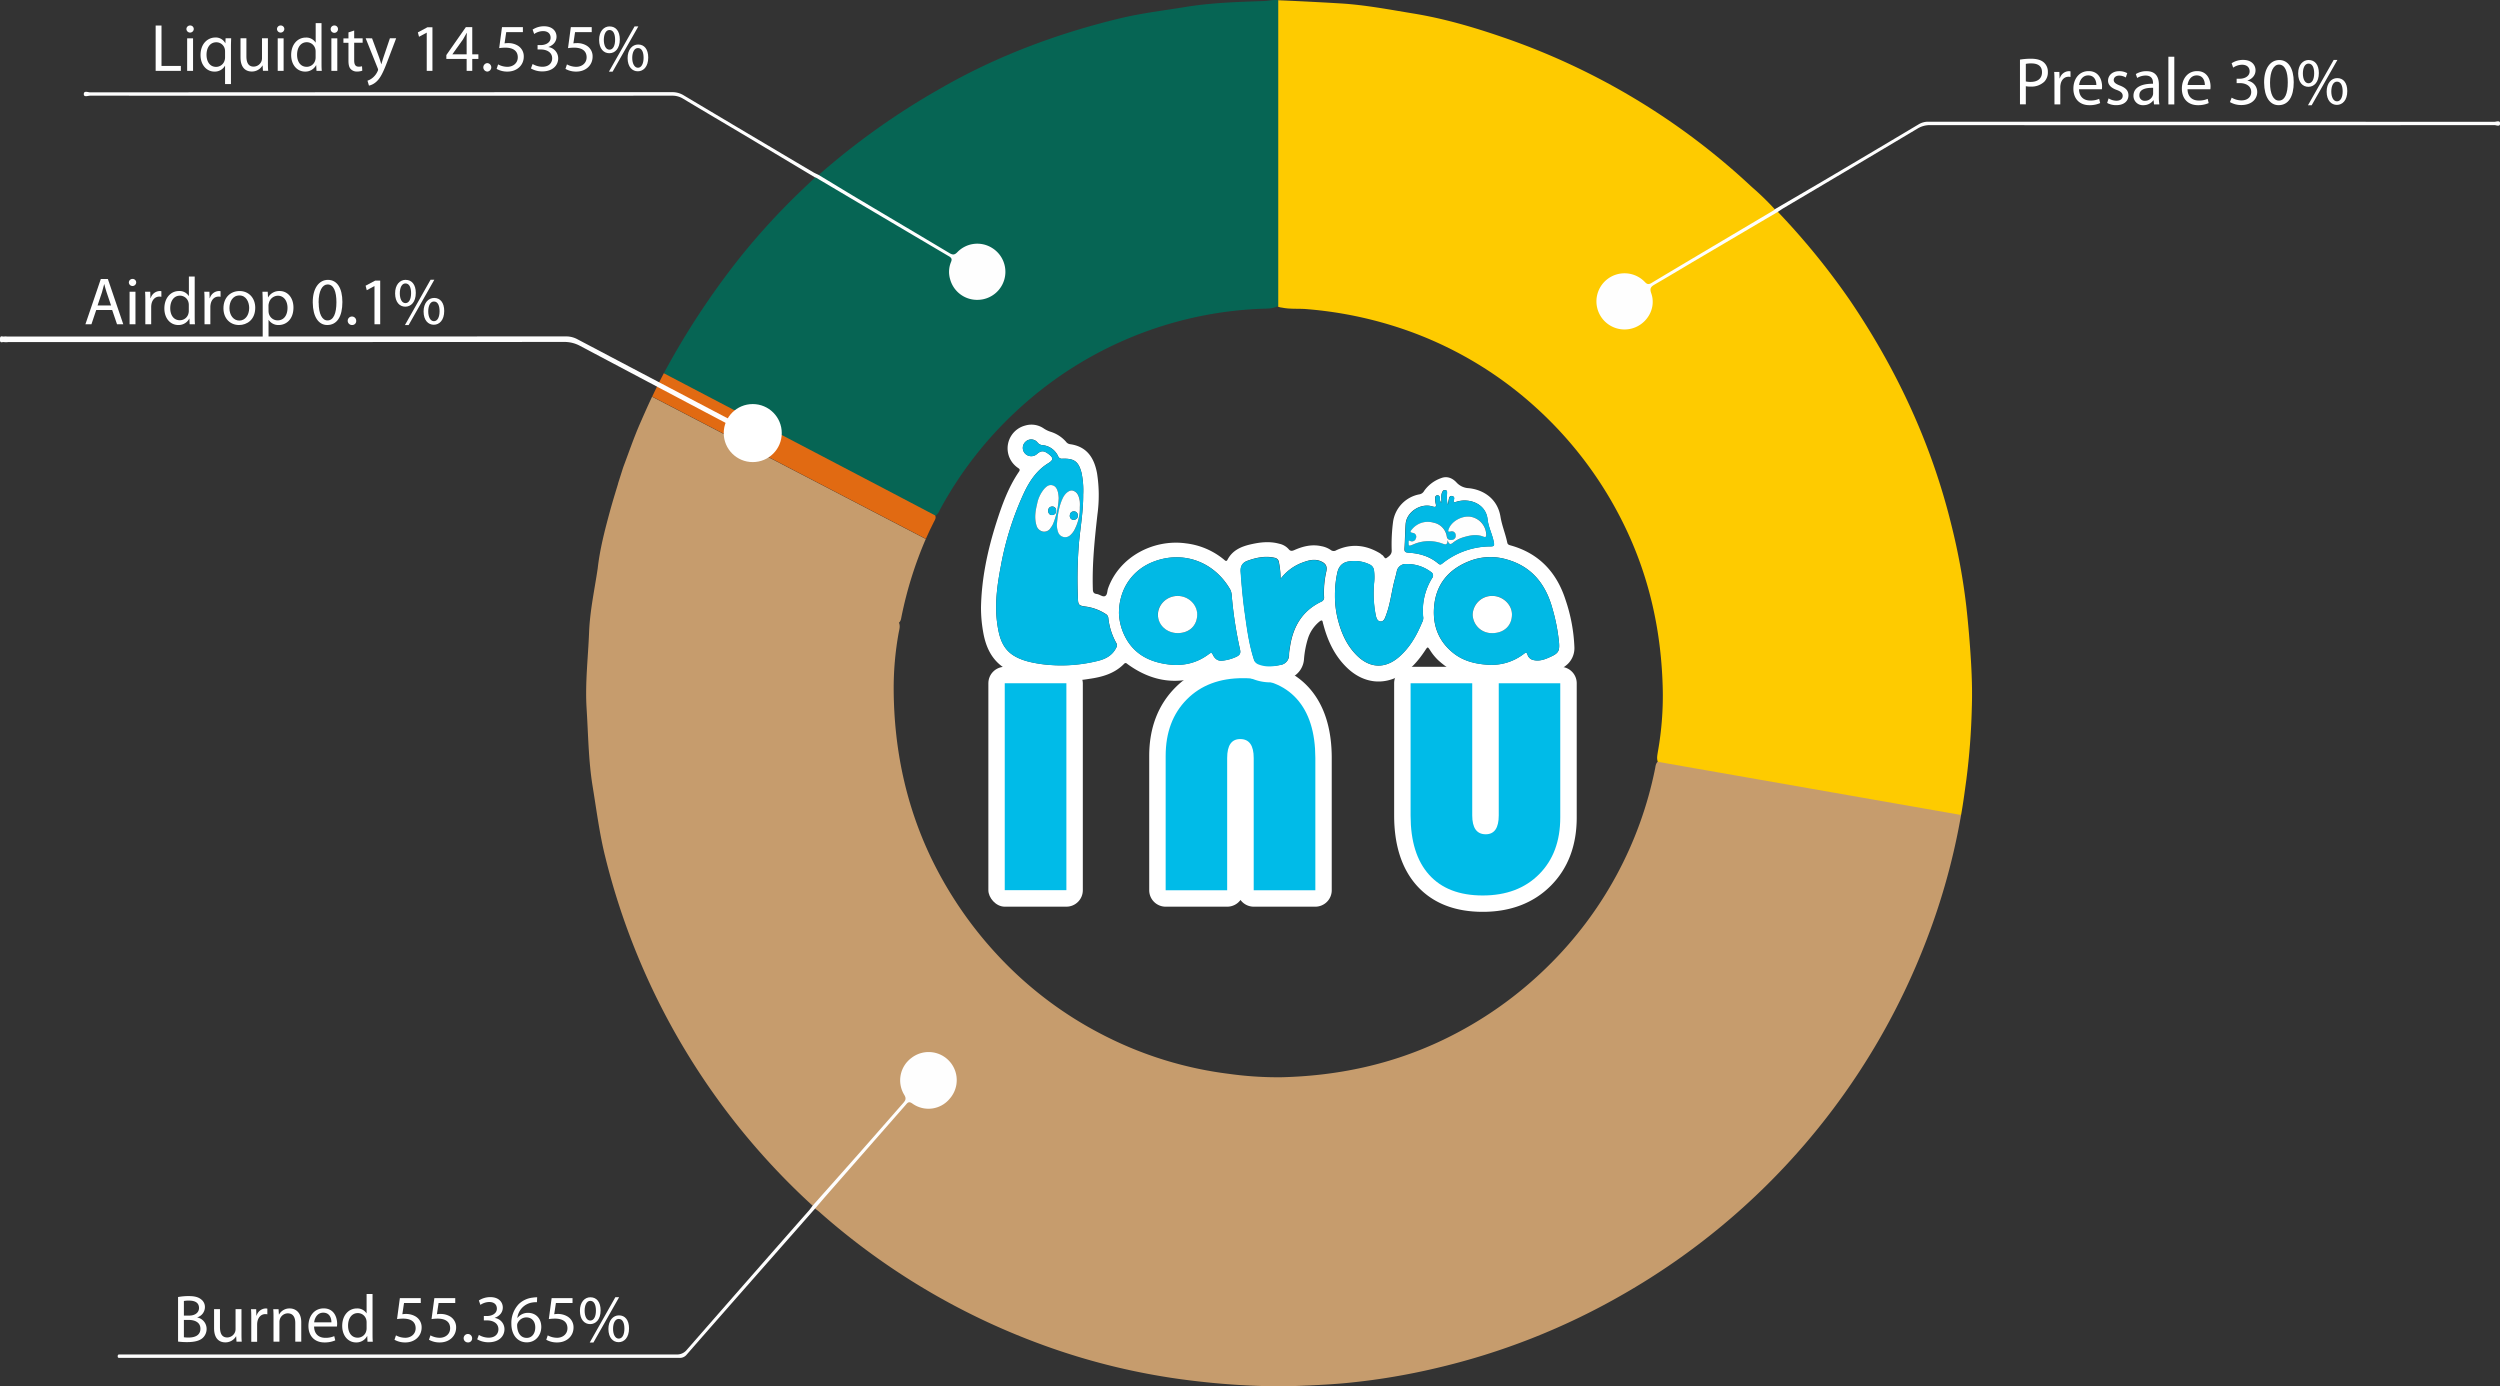 <svg id="Layer_1" data-name="Layer 1" xmlns="http://www.w3.org/2000/svg" viewBox="0 0 1135.71 629.74"><rect x="0" y="0" width="1135.71" height="629.74" fill="#333333" stroke="none"/><defs><style>.cls-1{fill:#c69c6d;}.cls-2{fill:#fecb00;}.cls-3{fill:#066554;}.cls-4{fill:#e16a12;}.cls-5{fill:#fefefe;}.cls-6{fill:#fff;}.cls-7{fill:#00bbe8;}.cls-8{fill:#01b9e5;}</style></defs><path class="cls-1" d="M1283.35,595.15a301.54,301.54,0,0,1-15.49,56.24,315,315,0,0,1-137.95,161.46,312,312,0,0,1-85.73,33.75A301.3,301.3,0,0,1,1006.1,853c-6.19.66-12.42,1-18.66,1.3-4.82.2-9.63.43-14.45.41a346.77,346.77,0,0,1-38.9-2.57,302.38,302.38,0,0,1-69.57-16.84,315.37,315.37,0,0,1-99.86-59.84c-.6-.53-1.27-1-1.9-1.48,0-1.71,1.34-2.7,2.3-3.78,9.62-10.82,19-21.82,28.67-32.63,3.15-3.53,6.33-7,9.32-10.72,1.41-1.74,2.66-2.12,4.76-.84,5.49,3.35,11.59,2.2,15.7-2.65a12,12,0,0,0-.15-15.31,12.35,12.35,0,0,0-14.9-2.89,12.08,12.08,0,0,0-5.82,14.18,4.48,4.48,0,0,0,.45,1.26c2.38,3.22.68,5.47-1.53,7.93-8.5,9.43-16.79,19-25.15,28.59-4.18,4.77-8.43,9.48-12.54,14.32-.56.66-1.17,1.39-2.23,1.23a317.67,317.67,0,0,1-94.28-158.71c-2.59-10.44-3.92-21.11-5.66-31.7-1.92-11.73-2-23.57-2.75-35.38-.74-11.63.68-23.12,1.12-34.67.38-9.8,2.48-19.37,3.91-29,1-8.88,3.25-17.51,5.59-26.1,1.13-4.16,2.41-8.28,3.66-12.4l0-.13,2.37-7.45c2.49-6.57,4.74-13.22,7.55-19.66,1.8-4.13,3.62-8.25,5.54-12.32l124.33,64.63A178.42,178.42,0,0,0,802,505c-.21,1-.27,2.08-1.17,2.78.7,1.55.15,3.14-.13,4.67a141.25,141.25,0,0,0-2.25,26.41c.24,26.43,5.52,51.79,17,75.78a178.7,178.7,0,0,0,31.05,45.1A172.56,172.56,0,0,0,893.4,695a170.7,170.7,0,0,0,57.39,17.76,160.71,160.71,0,0,0,23.78,1.54c25.59-.62,50.15-5.82,73.39-16.95a176.34,176.34,0,0,0,48-33.78A173.66,173.66,0,0,0,1144.36,574c.2-1.09.29-2.28,1.22-3.09l.07-.06a5.28,5.28,0,0,1,3.42-.13q41.72,7.29,83.41,14.64,23.22,4.08,46.45,8.17C1280.48,593.82,1282.2,593.74,1283.35,595.15Z" transform="translate(-392.46 -224.92)"/><path class="cls-2" d="M1283.35,595.15,1145.59,571c-.6-1.5-.22-3,0-4.49a144.46,144.46,0,0,0,2.25-27.74c-.5-26.51-6-51.88-17.82-75.85a176.23,176.23,0,0,0-39.18-52.29,172.42,172.42,0,0,0-59.39-35.67,180.94,180.94,0,0,0-45.27-9.6c-3.64-.33-7.33.07-11-.63-1-.2-2.2-.11-2.68-1.39a14.55,14.55,0,0,1-.31-4.26q0-64.59,0-129.18c0-1.65-.39-3.42.87-4.87q14.16.6,28.29,1.44c11.2.67,22.2,2.78,33.21,4.59,13.76,2.25,27.15,6.16,40.34,10.69a314.9,314.9,0,0,1,113.39,68.12A125,125,0,0,1,1198.73,320c-.09,1.45-1.35,1.8-2.3,2.35q-25.62,15.17-51.17,30.4a20.1,20.1,0,0,0-1.89,1c-1.81,1.34-3.2.77-4.7-.65A11.57,11.57,0,0,0,1127,350.3c-5.23,1.46-9.12,7-8.62,12.21a12.2,12.2,0,0,0,11.53,11.4c5.28.41,10.66-3.52,12.11-8.76a11.15,11.15,0,0,0-.16-7.11c-.82-2.15,0-3.31,1.78-4.35,10.8-6.31,21.54-12.74,32.3-19.11,7.16-4.24,14.26-8.56,21.48-12.66.83-.47,1.59-1.25,2.7-.75a328,328,0,0,1,32.67,40.09c21.33,31.46,37.19,65.4,46.22,102.41a288.7,288.7,0,0,1,6.7,36.6q1.44,13,2.19,26c.38,6.7.55,13.4.33,20.08a314.3,314.3,0,0,1-2.48,32.71C1285,584.46,1284.32,589.83,1283.35,595.15Z" transform="translate(-392.46 -224.92)"/><path class="cls-3" d="M973.15,225V363.89c-2.26,1.29-4.79,1.21-7.24,1.28A173.06,173.06,0,0,0,856,410a173.61,173.61,0,0,0-36.59,46.56,5.9,5.9,0,0,1-1.85,2.58c-1.16.31-2.08-.35-3-.83C796.49,449,778.49,439.46,760.47,430c-8.06-4.24-16.1-8.52-24.2-12.67-13.43-6.89-26.7-14.07-40.15-20.91-.87-.45-1.81-.83-2.1-1.92A353.83,353.83,0,0,1,728.53,342a312.09,312.09,0,0,1,26.68-29.28c2.5-2.42,5-4.79,7.58-7.18,1.08-.44,1.91.2,2.73.69q17.41,10.32,34.81,20.64c7.37,4.38,14.74,8.78,22.15,13.09,2.6,1.52,3.21,2.3,2.4,5.3a11.77,11.77,0,0,0,8,14.62,12.06,12.06,0,0,0,15-7.84c1.75-4.9-.33-10.51-5.11-13.78a11.68,11.68,0,0,0-14.38,1.21c-2.09,2.06-3.64,1.8-5.81.5-14.8-8.85-29.66-17.58-44.47-26.42-3.83-2.29-7.71-4.5-11.51-6.85-.89-.54-2.28-.76-2.25-2.28a331.62,331.62,0,0,1,55.13-39.2c25.63-14.78,53-25,81.7-31.95,9.78-2.35,19.75-3.54,29.65-5.16,11.81-1.94,23.72-2.31,35.64-2.71C968.71,225.32,970.91,224.71,973.15,225Z" transform="translate(-392.46 -224.92)"/><path class="cls-4" d="M816.68,462.06c-1.28,2.52-2.49,5.08-3.62,7.65L688.73,405.08c1.68-3.57,3.43-7.11,5.29-10.6l99.57,52.14q11.85,6.21,23.68,12.44C817.87,460.22,817.15,461.14,816.68,462.06Z" transform="translate(-392.46 -224.92)"/><path class="cls-5" d="M764.38,304.41c6,3.59,11.88,7.22,17.85,10.77,13.81,8.23,27.66,16.4,41.46,24.66,1.54.93,2.4,1,3.76-.45a12.6,12.6,0,0,1,15.31-2.06,12.74,12.74,0,0,1-6.42,23.81,12.66,12.66,0,0,1-12.27-9.43,11.72,11.72,0,0,1,.37-7.64c.5-1.15.5-1.89-.74-2.63q-30.35-17.9-60.65-35.88a.72.72,0,0,0-.26,0q-15.37-9.21-30.77-18.41c-9.73-5.8-19.51-11.54-29.22-17.38a9.25,9.25,0,0,0-5-1.38q-132.18.06-264.36,0c-1,0-2.88.8-2.91-.63-.05-1.83,1.92-.88,2.93-.88q132.18-.09,264.35-.1a9.84,9.84,0,0,1,5.28,1.47q29.43,17.56,58.94,35C762.77,303.68,763.59,304,764.38,304.41Z" transform="translate(-392.46 -224.92)"/><path class="cls-5" d="M761.64,772.62c6.93-7.81,13.89-15.61,20.8-23.44S796,733.72,802.79,726c1-1.17,1.49-2,.49-3.65a12.66,12.66,0,0,1,3.17-16.78A12.76,12.76,0,0,1,823.94,724a12.51,12.51,0,0,1-17.12,2.16c-1.65-1.13-2.18-.11-3,.8Q786,747.29,768.15,767.65c-1.82,2.08-3.6,4.19-5.4,6.28q-16.21,18.42-32.44,36.85-12.94,14.7-25.84,29.45a4,4,0,0,1-3.4,1.56q-126.44,0-252.86,0c-.53,0-1.07,0-1.61,0-.37,0-.66-.16-.67-.62s.06-.91.64-.94c.8,0,1.61,0,2.41,0q125.35,0,250.71,0a5.68,5.68,0,0,0,4.79-2.12q27.71-31.73,55.54-63.36C760.61,774.07,761.1,773.32,761.64,772.62Z" transform="translate(-392.46 -224.92)"/><path class="cls-5" d="M1200.11,321.17q-18.36,10.8-36.7,21.61c-6.39,3.77-12.73,7.61-19.15,11.32-1.75,1-2.5,1.72-1.66,4.08,2.15,6.08-1.13,12.74-7,15.33a12.76,12.76,0,1,1,3.78-20.8c1,1,1.61,1.79,3.29.78,18.47-11.07,37-22,55.52-33a3.68,3.68,0,0,0,.58-.54c8.46-4.95,16.94-9.87,25.39-14.86q19.94-11.77,39.83-23.64a8.38,8.38,0,0,1,4.53-1.24q128.54,0,257.09.05c.86,0,2.56-.85,2.6.71,0,1.72-1.7.79-2.54.79q-128.14.09-256.28,0a10.7,10.7,0,0,0-5.78,1.54q-30.46,18.17-61,36.22C1201.72,320.06,1200.92,320.63,1200.11,321.17Z" transform="translate(-392.46 -224.92)"/><rect class="cls-6" x="449" y="302.92" width="42.91" height="108.97" rx="7.47"/><path class="cls-7" d="M876.9,535.31v94h-28v-94Z" transform="translate(-392.46 -224.92)"/><path class="cls-6" d="M962,636.81a7.44,7.44,0,0,1-6-3.06,7.44,7.44,0,0,1-6,3.06H922a7.47,7.47,0,0,1-7.47-7.47v-61c0-12.7,4-23.12,11.78-31s18.22-11.84,30.89-11.84,22.82,4,29.9,11.84c6.87,7.63,10.35,18.38,10.35,31.93v60.07a7.47,7.47,0,0,1-7.47,7.47ZM954.27,567Z" transform="translate(-392.46 -224.92)"/><path class="cls-7" d="M922,629.34v-61q0-16,9.61-25.69T957.19,533q15.9,0,24.34,9.37T990,569.27v60.07H962V569.27q0-8.61-6.13-8.61-5.93,0-5.93,8.61v60.07Z" transform="translate(-392.46 -224.92)"/><path class="cls-6" d="M1066.06,639.15c-12.77,0-22.83-4-29.9-11.84-6.87-7.63-10.36-18.37-10.36-31.93V535.31a7.48,7.48,0,0,1,7.47-7.47h28a7.47,7.47,0,0,1,6,3.06,7.48,7.48,0,0,1,6-3.06h28a7.48,7.48,0,0,1,7.47,7.47v61c0,12.75-4,23.19-11.79,31S1078.72,639.15,1066.06,639.15Zm2.91-41.53Z" transform="translate(-392.46 -224.92)"/><path class="cls-7" d="M1101.26,535.31v61q0,16.13-9.61,25.77t-25.59,9.64q-15.91,0-24.35-9.37t-8.44-26.93V535.31h28v60q0,8.61,6.13,8.61,5.93,0,5.92-8.61v-60Z" transform="translate(-392.46 -224.92)"/><path class="cls-6" d="M838.11,500.93c.25-13.26,3-26.08,7-38.66,2.58-8.06,5.42-16,10.27-23.09.75-1.1-.07-1.4-.72-1.88a10.71,10.71,0,0,1,3.57-19.07,9.89,9.89,0,0,1,8.43,1.36,12.21,12.21,0,0,0,3.16,1.5,15.38,15.38,0,0,1,6.87,4.46,2.83,2.83,0,0,0,1.71,1.13c7.79,1,11.15,6.21,12.44,13.3a64.66,64.66,0,0,1,.15,18.79c-1.25,11.22-2.43,22.43-2.07,33.74,0,1.34.35,2.08,1.74,2.25s2.69,1.46,3.8.95.94-2.28,1.37-3.48c5.16-14.51,20.76-22.47,35.3-20.48a33.21,33.21,0,0,1,17.42,7.43c.47.4,1,1,1.53.05,2.2-4.26,6.12-6,10.47-7s8.69-1.51,13.08-.29a7.85,7.85,0,0,1,4.22,2.42c.9,1.13,1.72.84,2.75.39,3.9-1.71,7.91-2.66,12.18-1.7a11.08,11.08,0,0,1,4.22,1.72,2.17,2.17,0,0,0,2.55.1c6.85-3.17,13.47-2.39,19.84,1.42.35.21.61.56,1,.76.72.41,1.12,1.94,1.93,1.37,1.1-.77,2.42-1.59,2.37-3.43a78.41,78.41,0,0,1,.64-13.18,14.82,14.82,0,0,1,12-12.33,3,3,0,0,0,2.1-1.56,15.87,15.87,0,0,1,7.72-5.8c2.54-1,5-.13,6.9,1.9a8,8,0,0,0,5.62,2.67c6.34.64,13.06,4.5,14.44,13,.66,4,2.27,7.77,3.08,11.74.17.86.78,1.05,1.49,1.25,13,3.62,21,12.32,25,24.8a75.78,75.78,0,0,1,4,21.39,10,10,0,0,1-4.06,8.57A21.36,21.36,0,0,1,1089,532a2,2,0,0,1-.87-.11c-2.91-1.85-5.48-.23-8.26.57-12.71,3.61-24.19,1.34-34.1-7.65a24,24,0,0,1-3.65-4.51c-1.1-1.65-1.09-1.65-2.22.07-2.94,4.46-6.34,8.49-11,11.23-8.11,4.77-17,3.65-24.16-3-5.82-5.44-9.07-12.33-11.08-19.9a9.54,9.54,0,0,1-.26-1c-.2-1.27-.78-1-1.52-.43a16.38,16.38,0,0,0-5.26,7.77,42.65,42.65,0,0,0-1.76,9.15,10,10,0,0,1-6,8.67,21.81,21.81,0,0,1-17.16.56,6.64,6.64,0,0,1-3-1.83c-1.19-1.46-2.33-1.51-4.08-.86-4,1.5-8.19,2.23-12.32.19a2,2,0,0,0-1.84.2c-12.71,5.36-24.55,3.6-35.62-4.39-.57-.42-1-1-1.78-.19-4.31,4.39-9.89,5.94-15.73,6.77a79.73,79.73,0,0,1-19.7.76c-6.94-.73-13.77-2-19.62-6.16-5.58-4-7.94-9.84-9-16.38A62.93,62.93,0,0,1,838.11,500.93Zm46.43-51.34a38.05,38.05,0,0,0-.79-10c-1.4-5.37-3.66-6.41-8.6-6.3a1.81,1.81,0,0,1-2-1.13,8.73,8.73,0,0,0-6.79-5,3.19,3.19,0,0,1-2.62-1.29,3.66,3.66,0,0,0-5.34-.32,3.75,3.75,0,0,0-.32,5.35,3.88,3.88,0,0,0,5.37.34c1.91-1.67,3.1-1.72,5.17-.2,2.51,1.83,2.51,2.8,0,4.35-5.15,3.16-8.37,8-10.88,13.24a137.44,137.44,0,0,0-10.58,33.28c-1.73,9-3,18.07-1.52,27.3.86,5.51,2.41,10.57,7.53,13.64,3.62,2.18,7.73,3,11.84,3.67a68.7,68.7,0,0,0,26.06-1.37c3.55-.84,6.73-2.44,8.46-6a1.86,1.86,0,0,0,.12-2,29.77,29.77,0,0,1-3.69-11.49,2.29,2.29,0,0,0-1.16-1.81,22.17,22.17,0,0,0-9.47-3.44c-2.55-.37-3.06-.73-3.15-3.1a199.58,199.58,0,0,1,.45-25.88C883.3,464.2,884.61,457,884.54,449.59ZM1100.72,517a84.6,84.6,0,0,0-3-15.54c-3-11.08-9.34-19.22-20.89-22.43a26,26,0,0,0-16.28.56c-9.94,3.71-15.95,10.74-16.66,21.54-.52,7.91,2,14.78,8.23,20,4.72,4,10.4,5.42,16.42,5.76a23.93,23.93,0,0,0,16.1-4.9c.84-.63,1.37-.92,1.75.35a3.5,3.5,0,0,0,2.77,2.43c2.72.62,5.23-.36,7.61-1.46C1100.4,521.72,1101,520.66,1100.72,517Zm-199.94-13.5a25.38,25.38,0,0,0,2.43,9.91c3.29,6.95,8.83,10.94,16.26,12.65,8.08,1.85,15.58,1,22.31-4.15.81-.61,1.18-.61,1.64.39.94,2,2.48,3,4.44,2.71a20.43,20.43,0,0,0,6.23-1.76c1.56-.74,2.1-1.55,1.67-3.35a182.39,182.39,0,0,1-3.57-22.41c-.18-1.67-.05-3.4-1-5C943.93,480.08,930,475,916.79,480,907.05,483.58,900.79,492.38,900.78,503.53Zm98.13-8.35a43.25,43.25,0,0,0,1.43,11.67c1.56,5.91,4,11.36,8.42,15.78,6,6,13,6.26,19.36.66,4.83-4.24,7.89-9.67,10.31-15.51a4.36,4.36,0,0,0,.58-2.18,28.09,28.09,0,0,1,4-18,1.86,1.86,0,0,0-.54-2.84,17.91,17.91,0,0,0-11.14-3.57,4.12,4.12,0,0,0-4.39,3.51c-.37,1.72-.88,3.4-1.29,5.11-1.14,4.79-1.73,9.71-3.45,14.35-.51,1.37-1,3.24-2.64,3.12s-2-2.14-2.28-3.6a51.54,51.54,0,0,1-.59-14,23.48,23.48,0,0,0-.06-5.62,3.36,3.36,0,0,0-1.84-2.6,15.58,15.58,0,0,0-8.52-1.57c-3.51.18-5.61,1.88-6.34,5.39A46.28,46.28,0,0,0,998.91,495.18Zm-24.69-7.3a40,40,0,0,0-.73-7.47,2.35,2.35,0,0,0-1.86-2.06c-4.29-1-8.39-.13-12.41,1.32-2.32.84-3.3,2.45-3.11,5,.45,6.22,1,12.41,1.86,18.58,1,7.08,1.91,14.19,4.12,21.05a3.41,3.41,0,0,0,2.11,2.38c3.26,1.28,6.57,1,9.87.32a4.51,4.51,0,0,0,4-4.81,21.55,21.55,0,0,1,.38-3c1.3-9.32,5.46-16.71,14.26-20.93a2,2,0,0,0,1.26-2.21,42.22,42.22,0,0,1,1-11.37c.58-2.42-.18-3.81-2.49-4.79-2.79-1.18-5.44-.45-8,.49A22,22,0,0,0,974.22,487.88Zm73-34.44a3.39,3.39,0,0,1-.7-2.25c0-.66-.29-1.22-1-1.25s-1.16.55-1.15,1.27a11.76,11.76,0,0,0,.26,2.44c.36,1.43.2,1.87-1.46,1.35-5.38-1.67-11.8,2.57-12.17,8-.26,3.68-.29,7.38-.52,11.07-.09,1.41.25,1.83,1.77,1.93,4.93.3,9.59,1.6,13.46,4.86.84.71,1.26.6,2,0a35.1,35.1,0,0,1,21.92-7.7c1.52,0,1.68-.41,1.43-1.81-.64-3.6-2.45-6.84-2.85-10.51-.81-7.24-8.42-9.73-14-8-1.22.38-1.7.52-1.25-1,.21-.7.11-1.31-.71-1.52a1.16,1.16,0,0,0-1.55,1c-.23,1-.38,2-.57,3.06a14.24,14.24,0,0,1-.34-5.24c0-.62.19-1.37-.71-1.55s-1.21.36-1.54,1.08C1046.91,450.24,1047.43,451.84,1047.22,453.44Z" transform="translate(-392.46 -224.92)"/><path class="cls-8" d="M884.54,449.59c.07,7.36-1.24,14.61-1.93,21.92a199.58,199.58,0,0,0-.45,25.88c.09,2.37.6,2.73,3.15,3.1a22.17,22.17,0,0,1,9.47,3.44,2.29,2.29,0,0,1,1.16,1.81,29.77,29.77,0,0,0,3.69,11.49,1.86,1.86,0,0,1-.12,2c-1.73,3.53-4.91,5.13-8.46,6A68.7,68.7,0,0,1,865,526.54c-4.11-.62-8.22-1.49-11.84-3.67-5.12-3.07-6.67-8.13-7.53-13.64-1.44-9.23-.21-18.29,1.52-27.3a137.44,137.44,0,0,1,10.58-33.28c2.51-5.28,5.73-10.08,10.88-13.24,2.52-1.55,2.52-2.52,0-4.35-2.07-1.52-3.26-1.47-5.17.2a3.88,3.88,0,0,1-5.37-.34,3.75,3.75,0,0,1,.32-5.35,3.66,3.66,0,0,1,5.34.32,3.19,3.19,0,0,0,2.62,1.29,8.73,8.73,0,0,1,6.79,5,1.81,1.81,0,0,0,2,1.13c4.94-.11,7.2.93,8.6,6.3A38.05,38.05,0,0,1,884.54,449.59Zm-11.13,1.61a17.6,17.6,0,0,0-.35-2.69c-.38-1.36-.92-2.72-2.52-3.11s-2.68.54-3.67,1.59a14.91,14.91,0,0,0-3.27,6.91c-.76,3.15-1.27,6.33-.34,9.55a3.84,3.84,0,0,0,3.13,3,3.4,3.4,0,0,0,3.39-1.74,8.49,8.49,0,0,0,1.09-1.79A35.83,35.83,0,0,0,873.41,451.2Zm9.6,4.12a15.37,15.37,0,0,0,0-2.8c-.36-2-.85-4-3.09-4.72-1.4-.45-3.42,1-4.55,3.26-1.75,3.57-2.31,7.46-2.68,11.37a9.38,9.38,0,0,0,.43,4,3.39,3.39,0,0,0,5.65,1.54,8.79,8.79,0,0,0,2.14-3A21,21,0,0,0,883,455.32Z" transform="translate(-392.46 -224.92)"/><path class="cls-8" d="M1100.72,517c.24,3.63-.32,4.69-3.92,6.35-2.38,1.1-4.89,2.08-7.61,1.46a3.5,3.5,0,0,1-2.77-2.43c-.38-1.27-.91-1-1.75-.35a23.93,23.93,0,0,1-16.1,4.9c-6-.34-11.7-1.75-16.42-5.76-6.18-5.26-8.75-12.13-8.23-20,.71-10.8,6.72-17.83,16.66-21.54a26,26,0,0,1,16.28-.56c11.55,3.21,17.84,11.35,20.89,22.43A84.6,84.6,0,0,1,1100.72,517Zm-30.25-4.49c5.32,0,8.9-3.49,8.84-8.56,0-4.48-4.21-8.36-8.94-8.34a8.8,8.8,0,0,0-8.91,8.55A8.65,8.65,0,0,0,1070.47,512.54Z" transform="translate(-392.46 -224.92)"/><path class="cls-8" d="M900.78,503.53c0-11.15,6.27-19.95,16-23.58,13.23-4.92,27.14.13,34.44,12.61.91,1.56.78,3.29,1,5a182.39,182.39,0,0,0,3.57,22.41c.43,1.8-.11,2.61-1.67,3.35a20.43,20.43,0,0,1-6.23,1.76c-2,.27-3.5-.66-4.44-2.71-.46-1-.83-1-1.64-.39-6.73,5.12-14.23,6-22.31,4.15-7.43-1.71-13-5.7-16.26-12.65A25.38,25.38,0,0,1,900.78,503.53Zm26.71,9c5.33,0,8.87-3.47,8.81-8.58-.06-4.51-4.19-8.35-8.95-8.32s-9,4-8.9,8.57S922.5,512.56,927.49,512.54Z" transform="translate(-392.46 -224.92)"/><path class="cls-8" d="M998.91,495.18a46.28,46.28,0,0,1,1.07-9.95c.73-3.51,2.83-5.21,6.34-5.39a15.58,15.58,0,0,1,8.52,1.57,3.36,3.36,0,0,1,1.84,2.6,23.48,23.48,0,0,1,.06,5.62,51.54,51.54,0,0,0,.59,14c.28,1.46.54,3.48,2.28,3.6s2.13-1.75,2.64-3.12c1.72-4.64,2.31-9.56,3.45-14.35.41-1.71.92-3.39,1.29-5.11a4.12,4.12,0,0,1,4.39-3.51,17.91,17.91,0,0,1,11.14,3.57,1.86,1.86,0,0,1,.54,2.84,28.09,28.09,0,0,0-4,18,4.36,4.36,0,0,1-.58,2.18c-2.42,5.84-5.48,11.27-10.31,15.51-6.38,5.6-13.39,5.33-19.36-.66-4.39-4.42-6.86-9.87-8.42-15.78A43.25,43.25,0,0,1,998.91,495.18Z" transform="translate(-392.46 -224.92)"/><path class="cls-8" d="M974.22,487.88a22,22,0,0,1,10.16-7.44c2.61-.94,5.26-1.67,8-.49,2.31,1,3.07,2.37,2.49,4.79a42.22,42.22,0,0,0-1,11.37,2,2,0,0,1-1.26,2.21c-8.8,4.22-13,11.61-14.26,20.93a21.55,21.55,0,0,0-.38,3,4.51,4.51,0,0,1-4,4.81c-3.3.71-6.61,1-9.87-.32a3.41,3.41,0,0,1-2.11-2.38c-2.21-6.86-3.13-14-4.12-21.05-.86-6.17-1.41-12.36-1.86-18.58-.19-2.58.79-4.19,3.11-5,4-1.45,8.12-2.28,12.41-1.32a2.35,2.35,0,0,1,1.86,2.06A40,40,0,0,1,974.22,487.88Z" transform="translate(-392.46 -224.92)"/><path class="cls-8" d="M1047.22,453.44c.21-1.6-.31-3.2.41-4.75.33-.72.67-1.26,1.54-1.08s.73.93.71,1.55a14.24,14.24,0,0,0,.34,5.24c.19-1,.34-2,.57-3.06a1.16,1.16,0,0,1,1.55-1c.82.21.92.82.71,1.52-.45,1.48,0,1.34,1.25,1,5.57-1.73,13.18.76,14,8,.4,3.67,2.21,6.91,2.85,10.51.25,1.4.09,1.78-1.43,1.81a35.1,35.1,0,0,0-21.92,7.7c-.78.63-1.2.74-2,0-3.87-3.26-8.53-4.56-13.46-4.86-1.52-.1-1.86-.52-1.77-1.93.23-3.69.26-7.39.52-11.07.37-5.43,6.79-9.67,12.17-8,1.66.52,1.82.08,1.46-1.35a11.76,11.76,0,0,1-.26-2.44c0-.72.37-1.31,1.15-1.27s1,.59,1,1.25A3.39,3.39,0,0,0,1047.22,453.44Zm2.86,16.83c.72,2.41,1.58,1.93,2.65,1.08a13.65,13.65,0,0,1,4.63-2.37c3-.9,5.94-1.49,9-.29,1.28.5,1.37-.14,1.31-1.15a8.54,8.54,0,0,0-7.08-7.86c-3.94-.59-8.59,2-9.9,5.49-.35.95-.55,1.54.95,1.17a1.75,1.75,0,0,1,2.19,1.74,1.81,1.81,0,0,1-1.5,2.07c-1.12.18-2.28,0-2.56-1.45a7.49,7.49,0,0,0-6-6.33,9.22,9.22,0,0,0-9.83,3.05c-.64.73-1.18,1.35.48,1.6a1.72,1.72,0,0,1,1.32,2.44,1.84,1.84,0,0,1-2.33,1.32c-.31-.06-.58-.49-.94-.12-.08,2.45-.06,2.48,2.12,1.57a17.62,17.62,0,0,1,13.23-.36C1049,472.31,1049.94,472.85,1050.08,470.27Z" transform="translate(-392.46 -224.92)"/><path class="cls-5" d="M873.41,451.2a35.83,35.83,0,0,1-2.54,11.69,8.49,8.49,0,0,1-1.09,1.79,3.4,3.4,0,0,1-3.39,1.74,3.84,3.84,0,0,1-3.13-3c-.93-3.22-.42-6.4.34-9.55a14.91,14.91,0,0,1,3.27-6.91c1-1.05,2.08-2,3.67-1.59s2.14,1.75,2.52,3.11A17.6,17.6,0,0,1,873.41,451.2Zm-4.83,5.87c.18,1,.65,1.88,1.88,1.8a1.8,1.8,0,0,0,1.79-2,1.73,1.73,0,0,0-1.88-1.85C869.2,455.1,868.66,455.88,868.58,457.07Z" transform="translate(-392.46 -224.92)"/><path class="cls-5" d="M883,455.32a21,21,0,0,1-2.13,9.67,8.79,8.79,0,0,1-2.14,3,3.39,3.39,0,0,1-5.65-1.54,9.38,9.38,0,0,1-.43-4c.37-3.91.93-7.8,2.68-11.37,1.13-2.3,3.15-3.71,4.55-3.26,2.24.72,2.73,2.73,3.09,4.72A15.37,15.37,0,0,1,883,455.32Zm-4.58,4.05c.18.95.65,1.76,1.91,1.68a1.77,1.77,0,0,0,1.75-2,1.72,1.72,0,0,0-1.89-1.82C879,457.31,878.49,458.1,878.43,459.37Z" transform="translate(-392.46 -224.92)"/><path class="cls-6" d="M1070.47,512.54a8.65,8.65,0,0,1-9-8.35,8.8,8.8,0,0,1,8.91-8.55c4.73,0,8.89,3.86,8.94,8.34C1079.37,509.05,1075.79,512.51,1070.47,512.54Z" transform="translate(-392.46 -224.92)"/><path class="cls-6" d="M927.49,512.54c-5,0-9-3.66-9-8.33s4.06-8.54,8.9-8.57,8.89,3.81,8.95,8.32C936.36,509.07,932.82,512.51,927.49,512.54Z" transform="translate(-392.46 -224.92)"/><path class="cls-5" d="M1050.08,470.27c-.14,2.58-1.08,2-2.32,1.6a17.62,17.62,0,0,0-13.23.36c-2.18.91-2.2.88-2.12-1.57.36-.37.63.06.94.12a1.84,1.84,0,0,0,2.33-1.32,1.72,1.72,0,0,0-1.32-2.44c-1.66-.25-1.12-.87-.48-1.6a9.22,9.22,0,0,1,9.83-3.05,7.49,7.49,0,0,1,6,6.33c.28,1.48,1.44,1.63,2.56,1.45a1.81,1.81,0,0,0,1.5-2.07,1.75,1.75,0,0,0-2.19-1.74c-1.5.37-1.3-.22-.95-1.17,1.31-3.5,6-6.08,9.9-5.49a8.54,8.54,0,0,1,7.08,7.86c.06,1,0,1.65-1.31,1.15-3-1.2-6-.61-9,.29a13.65,13.65,0,0,0-4.63,2.37C1051.66,472.2,1050.8,472.68,1050.08,470.27Z" transform="translate(-392.46 -224.92)"/><path class="cls-8" d="M868.58,457.07c.08-1.19.62-2,1.79-2a1.73,1.73,0,0,1,1.88,1.85,1.8,1.8,0,0,1-1.79,2C869.23,459,868.76,458.09,868.58,457.07Z" transform="translate(-392.46 -224.92)"/><path class="cls-8" d="M878.43,459.37c.06-1.27.6-2.06,1.77-2.13a1.72,1.72,0,0,1,1.89,1.82,1.77,1.77,0,0,1-1.75,2C879.08,461.13,878.61,460.32,878.43,459.37Z" transform="translate(-392.46 -224.92)"/><path class="cls-6" d="M473.35,814.14a26,26,0,0,1,4.85-.43c2.65,0,4.36.46,5.64,1.5a4.3,4.3,0,0,1,1.71,3.63,4.88,4.88,0,0,1-3.48,4.52v.06a5.31,5.31,0,0,1,4.25,5.16,5.58,5.58,0,0,1-1.74,4.12c-1.44,1.31-3.76,1.92-7.11,1.92a31.52,31.52,0,0,1-4.12-.24Zm2.65,8.43h2.41c2.81,0,4.46-1.47,4.46-3.45,0-2.41-1.83-3.36-4.52-3.36a11.61,11.61,0,0,0-2.35.18Zm0,9.85a14.44,14.44,0,0,0,2.23.12c2.75,0,5.28-1,5.28-4,0-2.81-2.41-4-5.31-4H476Z" transform="translate(-392.46 -224.92)"/><path class="cls-6" d="M502.16,830.41c0,1.52,0,2.87.12,4H499.9l-.15-2.41h-.07a5.54,5.54,0,0,1-4.88,2.74c-2.32,0-5.09-1.28-5.09-6.47v-8.63h2.68v8.17c0,2.81.86,4.7,3.3,4.7a3.88,3.88,0,0,0,3.54-2.44,3.93,3.93,0,0,0,.24-1.37v-9.06h2.69Z" transform="translate(-392.46 -224.92)"/><path class="cls-6" d="M506.61,824.27c0-1.74,0-3.23-.12-4.6h2.35l.09,2.9h.12a4.44,4.44,0,0,1,4.09-3.24,3,3,0,0,1,.77.09V822a3.6,3.6,0,0,0-.92-.1c-1.89,0-3.23,1.44-3.6,3.45a7.8,7.8,0,0,0-.12,1.25v7.88h-2.66Z" transform="translate(-392.46 -224.92)"/><path class="cls-6" d="M516.71,823.66c0-1.52,0-2.77-.12-4H519l.16,2.44h.06a5.42,5.42,0,0,1,4.88-2.78c2,0,5.22,1.22,5.22,6.29v8.82H526.6v-8.52c0-2.38-.88-4.36-3.42-4.36a3.83,3.83,0,0,0-3.6,2.74,4,4,0,0,0-.18,1.26v8.88h-2.69Z" transform="translate(-392.46 -224.92)"/><path class="cls-6" d="M535.15,827.54c.06,3.63,2.38,5.13,5.06,5.13a9.61,9.61,0,0,0,4.09-.77l.46,1.93a12,12,0,0,1-4.91.94c-4.55,0-7.27-3-7.27-7.47s2.63-8,6.93-8c4.82,0,6.11,4.24,6.11,7a9.94,9.94,0,0,1-.1,1.25Zm7.87-1.92c0-1.71-.7-4.37-3.72-4.37-2.72,0-3.91,2.5-4.12,4.37Z" transform="translate(-392.46 -224.92)"/><path class="cls-6" d="M561.7,812.77v17.85c0,1.31,0,2.81.12,3.82h-2.41l-.12-2.57h-.06a5.48,5.48,0,0,1-5,2.9c-3.57,0-6.31-3-6.31-7.51,0-4.91,3-7.93,6.62-7.93a4.93,4.93,0,0,1,4.45,2.26H559v-8.82ZM559,825.68a4.77,4.77,0,0,0-.12-1.13,3.94,3.94,0,0,0-3.87-3.11c-2.78,0-4.43,2.44-4.43,5.7,0,3,1.47,5.47,4.37,5.47a4,4,0,0,0,3.93-3.21,4.7,4.7,0,0,0,.12-1.16Z" transform="translate(-392.46 -224.92)"/><path class="cls-6" d="M583.61,816.86H576l-.76,5.1a9.51,9.51,0,0,1,1.62-.13,8.41,8.41,0,0,1,4.27,1.07A5.66,5.66,0,0,1,584,828c0,3.87-3.08,6.77-7.39,6.77a9.73,9.73,0,0,1-4.94-1.22l.67-2a8.88,8.88,0,0,0,4.24,1.1c2.54,0,4.7-1.65,4.7-4.31s-1.74-4.39-5.7-4.39a20.88,20.88,0,0,0-2.75.21l1.28-9.52h9.49Z" transform="translate(-392.46 -224.92)"/><path class="cls-6" d="M599.27,816.86H591.7l-.76,5.1a9.42,9.42,0,0,1,1.62-.13,8.41,8.41,0,0,1,4.27,1.07,5.68,5.68,0,0,1,2.84,5.1c0,3.87-3.09,6.77-7.39,6.77a9.67,9.67,0,0,1-4.94-1.22l.67-2a8.84,8.84,0,0,0,4.24,1.1c2.53,0,4.7-1.65,4.7-4.31s-1.74-4.39-5.71-4.39a20.71,20.71,0,0,0-2.74.21l1.28-9.52h9.49Z" transform="translate(-392.46 -224.92)"/><path class="cls-6" d="M605.07,834.77a1.92,1.92,0,1,1,1.86-1.92,1.79,1.79,0,0,1-1.86,1.92Z" transform="translate(-392.46 -224.92)"/><path class="cls-6" d="M610,831.35a9,9,0,0,0,4.4,1.26c3.45,0,4.51-2.2,4.48-3.85,0-2.78-2.53-4-5.12-4h-1.5v-2h1.5c2,0,4.42-1,4.42-3.36,0-1.59-1-3-3.48-3a7.33,7.33,0,0,0-4,1.31l-.7-2a9.46,9.46,0,0,1,5.19-1.53c3.91,0,5.68,2.32,5.68,4.74,0,2-1.22,3.78-3.66,4.66v.06a5.17,5.17,0,0,1,4.42,5.1c0,3.18-2.47,5.95-7.23,5.95a10.11,10.11,0,0,1-5.16-1.34Z" transform="translate(-392.46 -224.92)"/><path class="cls-6" d="M636.38,816.49a9.81,9.81,0,0,0-2,.12,8.07,8.07,0,0,0-6.9,7h.09a5.91,5.91,0,0,1,4.79-2.28c3.51,0,6,2.53,6,6.4,0,3.64-2.47,7-6.59,7s-7-3.29-7-8.45a12.47,12.47,0,0,1,3.36-8.94,10.74,10.74,0,0,1,6.35-2.93,13.25,13.25,0,0,1,2-.16Zm-4.61,16.21c2.29,0,3.85-1.93,3.85-4.76s-1.62-4.55-4.09-4.55a4.44,4.44,0,0,0-3.85,2.44,2.32,2.32,0,0,0-.3,1.19c.06,3.27,1.55,5.68,4.36,5.68Z" transform="translate(-392.46 -224.92)"/><path class="cls-6" d="M652.55,816.86H645l-.77,5.1a9.51,9.51,0,0,1,1.62-.13,8.39,8.39,0,0,1,4.27,1.07A5.66,5.66,0,0,1,653,828c0,3.87-3.08,6.77-7.38,6.77a9.74,9.74,0,0,1-5-1.22l.67-2a8.92,8.92,0,0,0,4.25,1.1c2.53,0,4.7-1.65,4.7-4.31s-1.74-4.39-5.71-4.39a20.88,20.88,0,0,0-2.75.21l1.28-9.52h9.49Z" transform="translate(-392.46 -224.92)"/><path class="cls-6" d="M660.73,814.26c2.75,0,4.58,2.14,4.58,5.92,0,4.19-2.19,6.26-4.76,6.26s-4.61-2-4.64-6,2.17-6.2,4.79-6.2Zm-.15,1.62c-1.65,0-2.53,2-2.53,4.49s.88,4.45,2.56,4.45,2.57-1.89,2.57-4.51c0-2.41-.71-4.43-2.57-4.43Zm-.21,18.92L672,814.23h1.71L662.05,834.8Zm13.3-12.33c2.75,0,4.55,2.14,4.55,5.92,0,4.19-2.2,6.26-4.73,6.26s-4.61-2-4.64-5.95,2.17-6.23,4.79-6.23Zm-.15,1.62c-1.65,0-2.56,2-2.56,4.49s.94,4.45,2.59,4.45,2.57-1.89,2.57-4.51c0-2.41-.71-4.43-2.57-4.43Z" transform="translate(-392.46 -224.92)"/><path class="cls-6" d="M436.17,365.76,434,372.23h-2.74l7-20.57h3.2l7,20.57h-2.84l-2.2-6.47Zm6.74-2.07-2-5.92c-.46-1.35-.76-2.57-1.07-3.76h-.06c-.3,1.22-.64,2.48-1,3.73l-2,5.95Z" transform="translate(-392.46 -224.92)"/><path class="cls-6" d="M454.33,353.31a1.67,1.67,0,0,1-3.33,0,1.64,1.64,0,0,1,1.68-1.68A1.6,1.6,0,0,1,454.33,353.31Zm-3,18.92V357.46H454v14.77Z" transform="translate(-392.46 -224.92)"/><path class="cls-6" d="M458.48,362.07c0-1.74,0-3.24-.12-4.61h2.35l.09,2.9h.12a4.43,4.43,0,0,1,4.09-3.23,2.88,2.88,0,0,1,.76.09v2.53a4.06,4.06,0,0,0-.91-.09c-1.89,0-3.24,1.43-3.6,3.45a7.58,7.58,0,0,0-.12,1.25v7.87h-2.66Z" transform="translate(-392.46 -224.92)"/><path class="cls-6" d="M480.91,350.56v17.86c0,1.31,0,2.81.12,3.81h-2.41l-.12-2.56h-.06a5.46,5.46,0,0,1-5,2.9c-3.57,0-6.31-3-6.31-7.51,0-4.91,3-7.93,6.62-7.93a4.92,4.92,0,0,1,4.45,2.25h.07v-8.82Zm-2.68,12.91a4.41,4.41,0,0,0-.13-1.13,4,4,0,0,0-3.87-3.11c-2.78,0-4.43,2.44-4.43,5.71,0,3,1.47,5.46,4.37,5.46a4,4,0,0,0,3.93-3.2,4.34,4.34,0,0,0,.13-1.16Z" transform="translate(-392.46 -224.92)"/><path class="cls-6" d="M485.37,362.07c0-1.74,0-3.24-.12-4.61h2.35l.09,2.9h.12a4.43,4.43,0,0,1,4.09-3.23,2.93,2.93,0,0,1,.76.09v2.53a4.06,4.06,0,0,0-.91-.09c-1.9,0-3.24,1.43-3.6,3.45a6.58,6.58,0,0,0-.13,1.25v7.87h-2.65Z" transform="translate(-392.46 -224.92)"/><path class="cls-6" d="M508.41,364.72c0,5.47-3.78,7.85-7.36,7.85-4,0-7.08-2.93-7.08-7.6,0-4.94,3.24-7.84,7.33-7.84S508.41,360.21,508.41,364.72Zm-11.72.16c0,3.23,1.86,5.67,4.49,5.67s4.48-2.41,4.48-5.73c0-2.51-1.25-5.68-4.42-5.68S496.69,362.07,496.69,364.88Z" transform="translate(-392.46 -224.92)"/><path class="cls-6" d="M511.8,362.28c0-1.89-.06-3.41-.12-4.82h2.41l.12,2.54h.06a5.79,5.79,0,0,1,5.25-2.87c3.57,0,6.25,3,6.25,7.5,0,5.31-3.23,7.94-6.71,7.94a5.21,5.21,0,0,1-4.55-2.32h-.06v8H511.8Zm2.65,3.94a5.35,5.35,0,0,0,.13,1.1,4.13,4.13,0,0,0,4,3.14c2.84,0,4.49-2.32,4.49-5.7,0-3-1.56-5.5-4.4-5.5a4.27,4.27,0,0,0-4.05,3.33,4,4,0,0,0-.19,1.1Z" transform="translate(-392.46 -224.92)"/><path class="cls-6" d="M548,362.1c0,6.74-2.5,10.47-6.89,10.47-3.88,0-6.5-3.63-6.57-10.19s2.87-10.32,6.9-10.32C545.58,352.06,548,355.78,548,362.1Zm-10.77.31c0,5.15,1.59,8.08,4,8.08,2.74,0,4.06-3.2,4.06-8.27,0-4.88-1.25-8.08-4-8.08C538.9,354.14,537.19,357,537.19,362.41Z" transform="translate(-392.46 -224.92)"/><path class="cls-6" d="M552.42,372.57a1.93,1.93,0,1,1,1.86-1.92,1.79,1.79,0,0,1-1.86,1.92Z" transform="translate(-392.46 -224.92)"/><path class="cls-6" d="M562.58,354.9h-.06l-3.45,1.86-.52-2.05,4.34-2.31h2.29v19.83h-2.6Z" transform="translate(-392.46 -224.92)"/><path class="cls-6" d="M576.77,352.06c2.75,0,4.58,2.14,4.58,5.92,0,4.18-2.2,6.26-4.76,6.26s-4.61-2-4.64-6,2.17-6.2,4.79-6.2Zm-.15,1.62c-1.65,0-2.53,2-2.53,4.48s.88,4.46,2.56,4.46,2.56-1.89,2.56-4.52c0-2.41-.7-4.42-2.56-4.42Zm-.21,18.92L588.06,352h1.71L578.09,372.6Zm13.3-12.33c2.75,0,4.55,2.14,4.55,5.92,0,4.18-2.2,6.26-4.73,6.26s-4.61-2-4.64-5.95,2.17-6.23,4.79-6.23Zm-.15,1.62c-1.65,0-2.56,2-2.56,4.48s.94,4.46,2.59,4.46,2.56-1.89,2.56-4.52c0-2.41-.7-4.42-2.56-4.42Z" transform="translate(-392.46 -224.92)"/><path class="cls-6" d="M463.17,236.53h2.66v18.34h8.79v2.23H463.17Z" transform="translate(-392.46 -224.92)"/><path class="cls-6" d="M480.48,238.18a1.67,1.67,0,0,1-3.33,0,1.63,1.63,0,0,1,1.68-1.68A1.59,1.59,0,0,1,480.48,238.18Zm-3,18.92V242.33h2.68V257.1Z" transform="translate(-392.46 -224.92)"/><path class="cls-6" d="M494.7,254.81h-.06a5.26,5.26,0,0,1-4.82,2.63c-3.45,0-6.26-3-6.26-7.48,0-5.52,3.57-8,6.68-8a4.85,4.85,0,0,1,4.55,2.57h.06l.09-2.23h2.54c-.06,1.25-.1,2.53-.1,4.06v16.75H494.7Zm0-6.5a4.72,4.72,0,0,0-.12-1.13,3.92,3.92,0,0,0-3.85-3.05c-2.78,0-4.45,2.35-4.45,5.68,0,2.93,1.4,5.49,4.36,5.49a4,4,0,0,0,3.85-2.93,4.57,4.57,0,0,0,.21-1.28Z" transform="translate(-392.46 -224.92)"/><path class="cls-6" d="M514.17,253.07c0,1.53,0,2.87.12,4h-2.38l-.15-2.41h-.06a5.56,5.56,0,0,1-4.88,2.75c-2.32,0-5.1-1.29-5.1-6.47v-8.64h2.68v8.18c0,2.81.86,4.7,3.3,4.7a3.88,3.88,0,0,0,3.54-2.44,4,4,0,0,0,.24-1.38v-9.06h2.69Z" transform="translate(-392.46 -224.92)"/><path class="cls-6" d="M521.62,238.18a1.67,1.67,0,0,1-3.33,0A1.63,1.63,0,0,1,520,236.5,1.59,1.59,0,0,1,521.62,238.18Zm-3,18.92V242.33h2.68V257.1Z" transform="translate(-392.46 -224.92)"/><path class="cls-6" d="M538.52,235.43v17.86c0,1.31,0,2.8.13,3.81h-2.41l-.13-2.56h-.06a5.47,5.47,0,0,1-5,2.9c-3.57,0-6.32-3-6.32-7.51,0-4.91,3-7.94,6.62-7.94a4.94,4.94,0,0,1,4.46,2.26h.06v-8.82Zm-2.68,12.91a4.88,4.88,0,0,0-.12-1.13,4,4,0,0,0-3.88-3.11c-2.78,0-4.42,2.44-4.42,5.71,0,3,1.46,5.46,4.36,5.46a4,4,0,0,0,3.94-3.2,4.8,4.8,0,0,0,.12-1.16Z" transform="translate(-392.46 -224.92)"/><path class="cls-6" d="M546,238.18a1.66,1.66,0,0,1-3.32,0,1.63,1.63,0,0,1,1.67-1.68A1.59,1.59,0,0,1,546,238.18Zm-3,18.92V242.33h2.69V257.1Z" transform="translate(-392.46 -224.92)"/><path class="cls-6" d="M553.36,238.79v3.54h3.84v2h-3.84v8c0,1.83.52,2.87,2,2.87a5.15,5.15,0,0,0,1.56-.18l.12,2a6.53,6.53,0,0,1-2.38.4,3.75,3.75,0,0,1-2.9-1.16c-.76-.8-1-2.11-1-3.85v-8.05h-2.29v-2h2.29v-2.72Z" transform="translate(-392.46 -224.92)"/><path class="cls-6" d="M561.48,242.33l3.23,8.73c.34,1,.7,2.13.95,3h.06c.27-.89.58-2,.94-3.08l2.93-8.67h2.84l-4,10.53c-1.92,5.06-3.23,7.66-5.06,9.25a7.32,7.32,0,0,1-3.3,1.73l-.67-2.25a7.08,7.08,0,0,0,2.35-1.32,8.11,8.11,0,0,0,2.26-3,1.87,1.87,0,0,0,.21-.64,2.42,2.42,0,0,0-.18-.7l-5.46-13.61Z" transform="translate(-392.46 -224.92)"/><path class="cls-6" d="M586.32,239.77h-.06l-3.45,1.86-.52-2,4.33-2.32h2.29V257.1h-2.59Z" transform="translate(-392.46 -224.92)"/><path class="cls-6" d="M604.45,257.1v-5.4h-9.22v-1.77l8.85-12.67H607v12.33h2.78v2.11H607v5.4Zm0-7.51V243c0-1,0-2.07.09-3.11h-.09c-.61,1.16-1.1,2-1.65,2.93L598,249.53v.06Z" transform="translate(-392.46 -224.92)"/><path class="cls-6" d="M613.79,257.44a1.93,1.93,0,0,1,.06-3.85,1.93,1.93,0,0,1,0,3.85Z" transform="translate(-392.46 -224.92)"/><path class="cls-6" d="M630,239.52h-7.57l-.76,5.1a10.76,10.76,0,0,1,1.62-.12,8.31,8.31,0,0,1,4.27,1.07,5.65,5.65,0,0,1,2.84,5.09c0,3.88-3.09,6.78-7.39,6.78a9.67,9.67,0,0,1-4.94-1.22l.67-2.05a8.84,8.84,0,0,0,4.24,1.1c2.53,0,4.7-1.65,4.7-4.3s-1.74-4.4-5.71-4.4a18.93,18.93,0,0,0-2.74.22l1.28-9.53H630Z" transform="translate(-392.46 -224.92)"/><path class="cls-6" d="M634.42,254a8.93,8.93,0,0,0,4.39,1.25c3.45,0,4.52-2.2,4.49-3.85,0-2.77-2.54-4-5.13-4h-1.5v-2h1.5c2,0,4.42-1,4.42-3.35,0-1.59-1-3-3.47-3a7.28,7.28,0,0,0-4,1.32l-.7-2a9.42,9.42,0,0,1,5.18-1.52c3.91,0,5.68,2.32,5.68,4.73,0,2-1.22,3.78-3.66,4.67v.06a5.17,5.17,0,0,1,4.42,5.1c0,3.17-2.47,5.95-7.23,5.95a10.1,10.1,0,0,1-5.16-1.35Z" transform="translate(-392.46 -224.92)"/><path class="cls-6" d="M661.27,239.52H653.7l-.76,5.1a10.88,10.88,0,0,1,1.62-.12,8.31,8.31,0,0,1,4.27,1.07,5.63,5.63,0,0,1,2.84,5.09c0,3.88-3.08,6.78-7.39,6.78a9.73,9.73,0,0,1-4.94-1.22l.67-2.05a8.84,8.84,0,0,0,4.24,1.1c2.54,0,4.7-1.65,4.7-4.3s-1.74-4.4-5.7-4.4a19.09,19.09,0,0,0-2.75.22l1.28-9.53h9.49Z" transform="translate(-392.46 -224.92)"/><path class="cls-6" d="M669.45,236.93c2.75,0,4.58,2.13,4.58,5.92,0,4.18-2.2,6.25-4.76,6.25s-4.61-2-4.64-6,2.17-6.19,4.79-6.19Zm-.15,1.62c-1.65,0-2.53,2-2.53,4.48s.88,4.46,2.56,4.46,2.56-1.89,2.56-4.52c0-2.41-.7-4.42-2.56-4.42Zm-.21,18.92,11.65-20.57h1.71l-11.69,20.57Zm13.3-12.33c2.75,0,4.55,2.13,4.55,5.92,0,4.18-2.2,6.25-4.73,6.25s-4.61-2-4.64-5.95,2.17-6.22,4.79-6.22Zm-.15,1.61c-1.65,0-2.57,2-2.57,4.49s1,4.46,2.6,4.46,2.56-1.9,2.56-4.52c0-2.41-.7-4.43-2.56-4.43Z" transform="translate(-392.46 -224.92)"/><path class="cls-6" d="M1310.1,252a30,30,0,0,1,5.1-.4c2.62,0,4.55.61,5.77,1.71a5.55,5.55,0,0,1,1.8,4.3,6.07,6.07,0,0,1-1.59,4.4,8.53,8.53,0,0,1-6.29,2.25,9.25,9.25,0,0,1-2.13-.18v8.24h-2.66Zm2.66,9.91a8.49,8.49,0,0,0,2.19.22c3.21,0,5.16-1.56,5.16-4.4s-1.92-4-4.85-4a11.25,11.25,0,0,0-2.5.21Z" transform="translate(-392.46 -224.92)"/><path class="cls-6" d="M1325.76,262.2c0-1.74,0-3.24-.12-4.61H1328l.09,2.9h.12a4.43,4.43,0,0,1,4.09-3.24,2.54,2.54,0,0,1,.76.1v2.53a4.06,4.06,0,0,0-.91-.09c-1.9,0-3.24,1.43-3.6,3.45a6.58,6.58,0,0,0-.13,1.25v7.87h-2.65Z" transform="translate(-392.46 -224.92)"/><path class="cls-6" d="M1336.93,265.46c.06,3.63,2.38,5.13,5.07,5.13a9.77,9.77,0,0,0,4.08-.76l.46,1.92a11.76,11.76,0,0,1-4.91.95c-4.55,0-7.26-3-7.26-7.48s2.62-8,6.92-8c4.83,0,6.11,4.25,6.11,7a8.21,8.21,0,0,1-.1,1.25Zm7.87-1.92c0-1.71-.7-4.36-3.72-4.36-2.72,0-3.91,2.5-4.12,4.36Z" transform="translate(-392.46 -224.92)"/><path class="cls-6" d="M1350.36,269.61a7,7,0,0,0,3.54,1.07c1.95,0,2.87-1,2.87-2.2s-.77-2-2.75-2.71c-2.65-.95-3.91-2.41-3.91-4.18,0-2.38,1.93-4.34,5.1-4.34a7.32,7.32,0,0,1,3.63.92l-.67,1.95a5.82,5.82,0,0,0-3-.85c-1.59,0-2.47.91-2.47,2s.88,1.77,2.8,2.51c2.57,1,3.88,2.25,3.88,4.45,0,2.59-2,4.46-5.52,4.46a8.39,8.39,0,0,1-4.15-1Z" transform="translate(-392.46 -224.92)"/><path class="cls-6" d="M1373.19,268.82a21.18,21.18,0,0,0,.24,3.54H1371l-.21-1.86h-.1a5.49,5.49,0,0,1-4.51,2.2,4.22,4.22,0,0,1-4.52-4.25c0-3.57,3.17-5.52,8.88-5.49v-.3c0-1.23-.33-3.42-3.36-3.42a7.37,7.37,0,0,0-3.84,1.1l-.61-1.77a9.1,9.1,0,0,1,4.85-1.32c4.52,0,5.62,3.09,5.62,6.05Zm-2.6-4c-2.93-.06-6.25.46-6.25,3.33a2.37,2.37,0,0,0,2.53,2.56,3.68,3.68,0,0,0,3.57-2.47,2.82,2.82,0,0,0,.15-.85Z" transform="translate(-392.46 -224.92)"/><path class="cls-6" d="M1377.52,250.69h2.69v21.67h-2.69Z" transform="translate(-392.46 -224.92)"/><path class="cls-6" d="M1386.22,265.46c.06,3.63,2.38,5.13,5.06,5.13a9.79,9.79,0,0,0,4.09-.76l.46,1.92a11.8,11.8,0,0,1-4.91.95c-4.55,0-7.27-3-7.27-7.48s2.63-8,6.93-8c4.82,0,6.1,4.25,6.1,7a10.19,10.19,0,0,1-.09,1.25Zm7.87-1.92c0-1.71-.7-4.36-3.72-4.36-2.72,0-3.91,2.5-4.12,4.36Z" transform="translate(-392.46 -224.92)"/><path class="cls-6" d="M1406.27,269.28a8.93,8.93,0,0,0,4.39,1.25c3.45,0,4.52-2.2,4.49-3.85,0-2.77-2.53-4-5.13-4h-1.49v-2H1410c2,0,4.43-1,4.43-3.35,0-1.59-1-3-3.48-3a7.31,7.31,0,0,0-4,1.32l-.7-2a9.46,9.46,0,0,1,5.19-1.52c3.9,0,5.67,2.32,5.67,4.73,0,2-1.22,3.78-3.66,4.67v.06a5.18,5.18,0,0,1,4.43,5.1c0,3.17-2.47,5.95-7.24,5.95a10.06,10.06,0,0,1-5.15-1.35Z" transform="translate(-392.46 -224.92)"/><path class="cls-6" d="M1434.47,262.23c0,6.74-2.5,10.47-6.9,10.47-3.87,0-6.5-3.64-6.56-10.2s2.87-10.31,6.9-10.31S1434.47,255.91,1434.47,262.23Zm-10.77.3c0,5.16,1.58,8.09,4,8.09,2.75,0,4.06-3.2,4.06-8.27,0-4.88-1.25-8.09-4-8.09C1425.4,254.26,1423.7,257.13,1423.7,262.53Z" transform="translate(-392.46 -224.92)"/><path class="cls-6" d="M1441.3,252.19c2.75,0,4.58,2.13,4.58,5.92,0,4.18-2.19,6.25-4.76,6.25s-4.61-2-4.64-6,2.17-6.19,4.79-6.19Zm-.15,1.62c-1.65,0-2.53,2-2.53,4.48s.88,4.46,2.56,4.46,2.57-1.89,2.57-4.52c0-2.41-.71-4.42-2.57-4.42Zm-.21,18.92,11.66-20.57h1.7l-11.68,20.57Zm13.3-12.33c2.75,0,4.55,2.13,4.55,5.92,0,4.18-2.2,6.25-4.73,6.25s-4.61-2-4.64-5.95,2.17-6.22,4.79-6.22Zm-.15,1.61c-1.65,0-2.56,2-2.56,4.49s.94,4.46,2.59,4.46,2.57-1.9,2.57-4.52c0-2.41-.71-4.43-2.57-4.43Z" transform="translate(-392.46 -224.92)"/><path class="cls-5" d="M734.05,423.34c-2-1.06-4-2.11-6-3.16q-36-19-72.06-38.12a14.85,14.85,0,0,0-7.23-1.8q-126.27.08-252.53.06a9.73,9.73,0,0,1-2.09,0c-.65-.11-1.78.76-1.72-1.29s1.15-1.07,1.81-1.23a6.18,6.18,0,0,1,1.49,0q127,0,254-.06a10.88,10.88,0,0,1,5.17,1.36q36.54,19.27,73.14,38.49c2.11,1.12,4.22,2.22,6.34,3.33Z" transform="translate(-392.46 -224.92)"/><circle class="cls-6" cx="341.96" cy="196.74" r="13.18"/></svg>